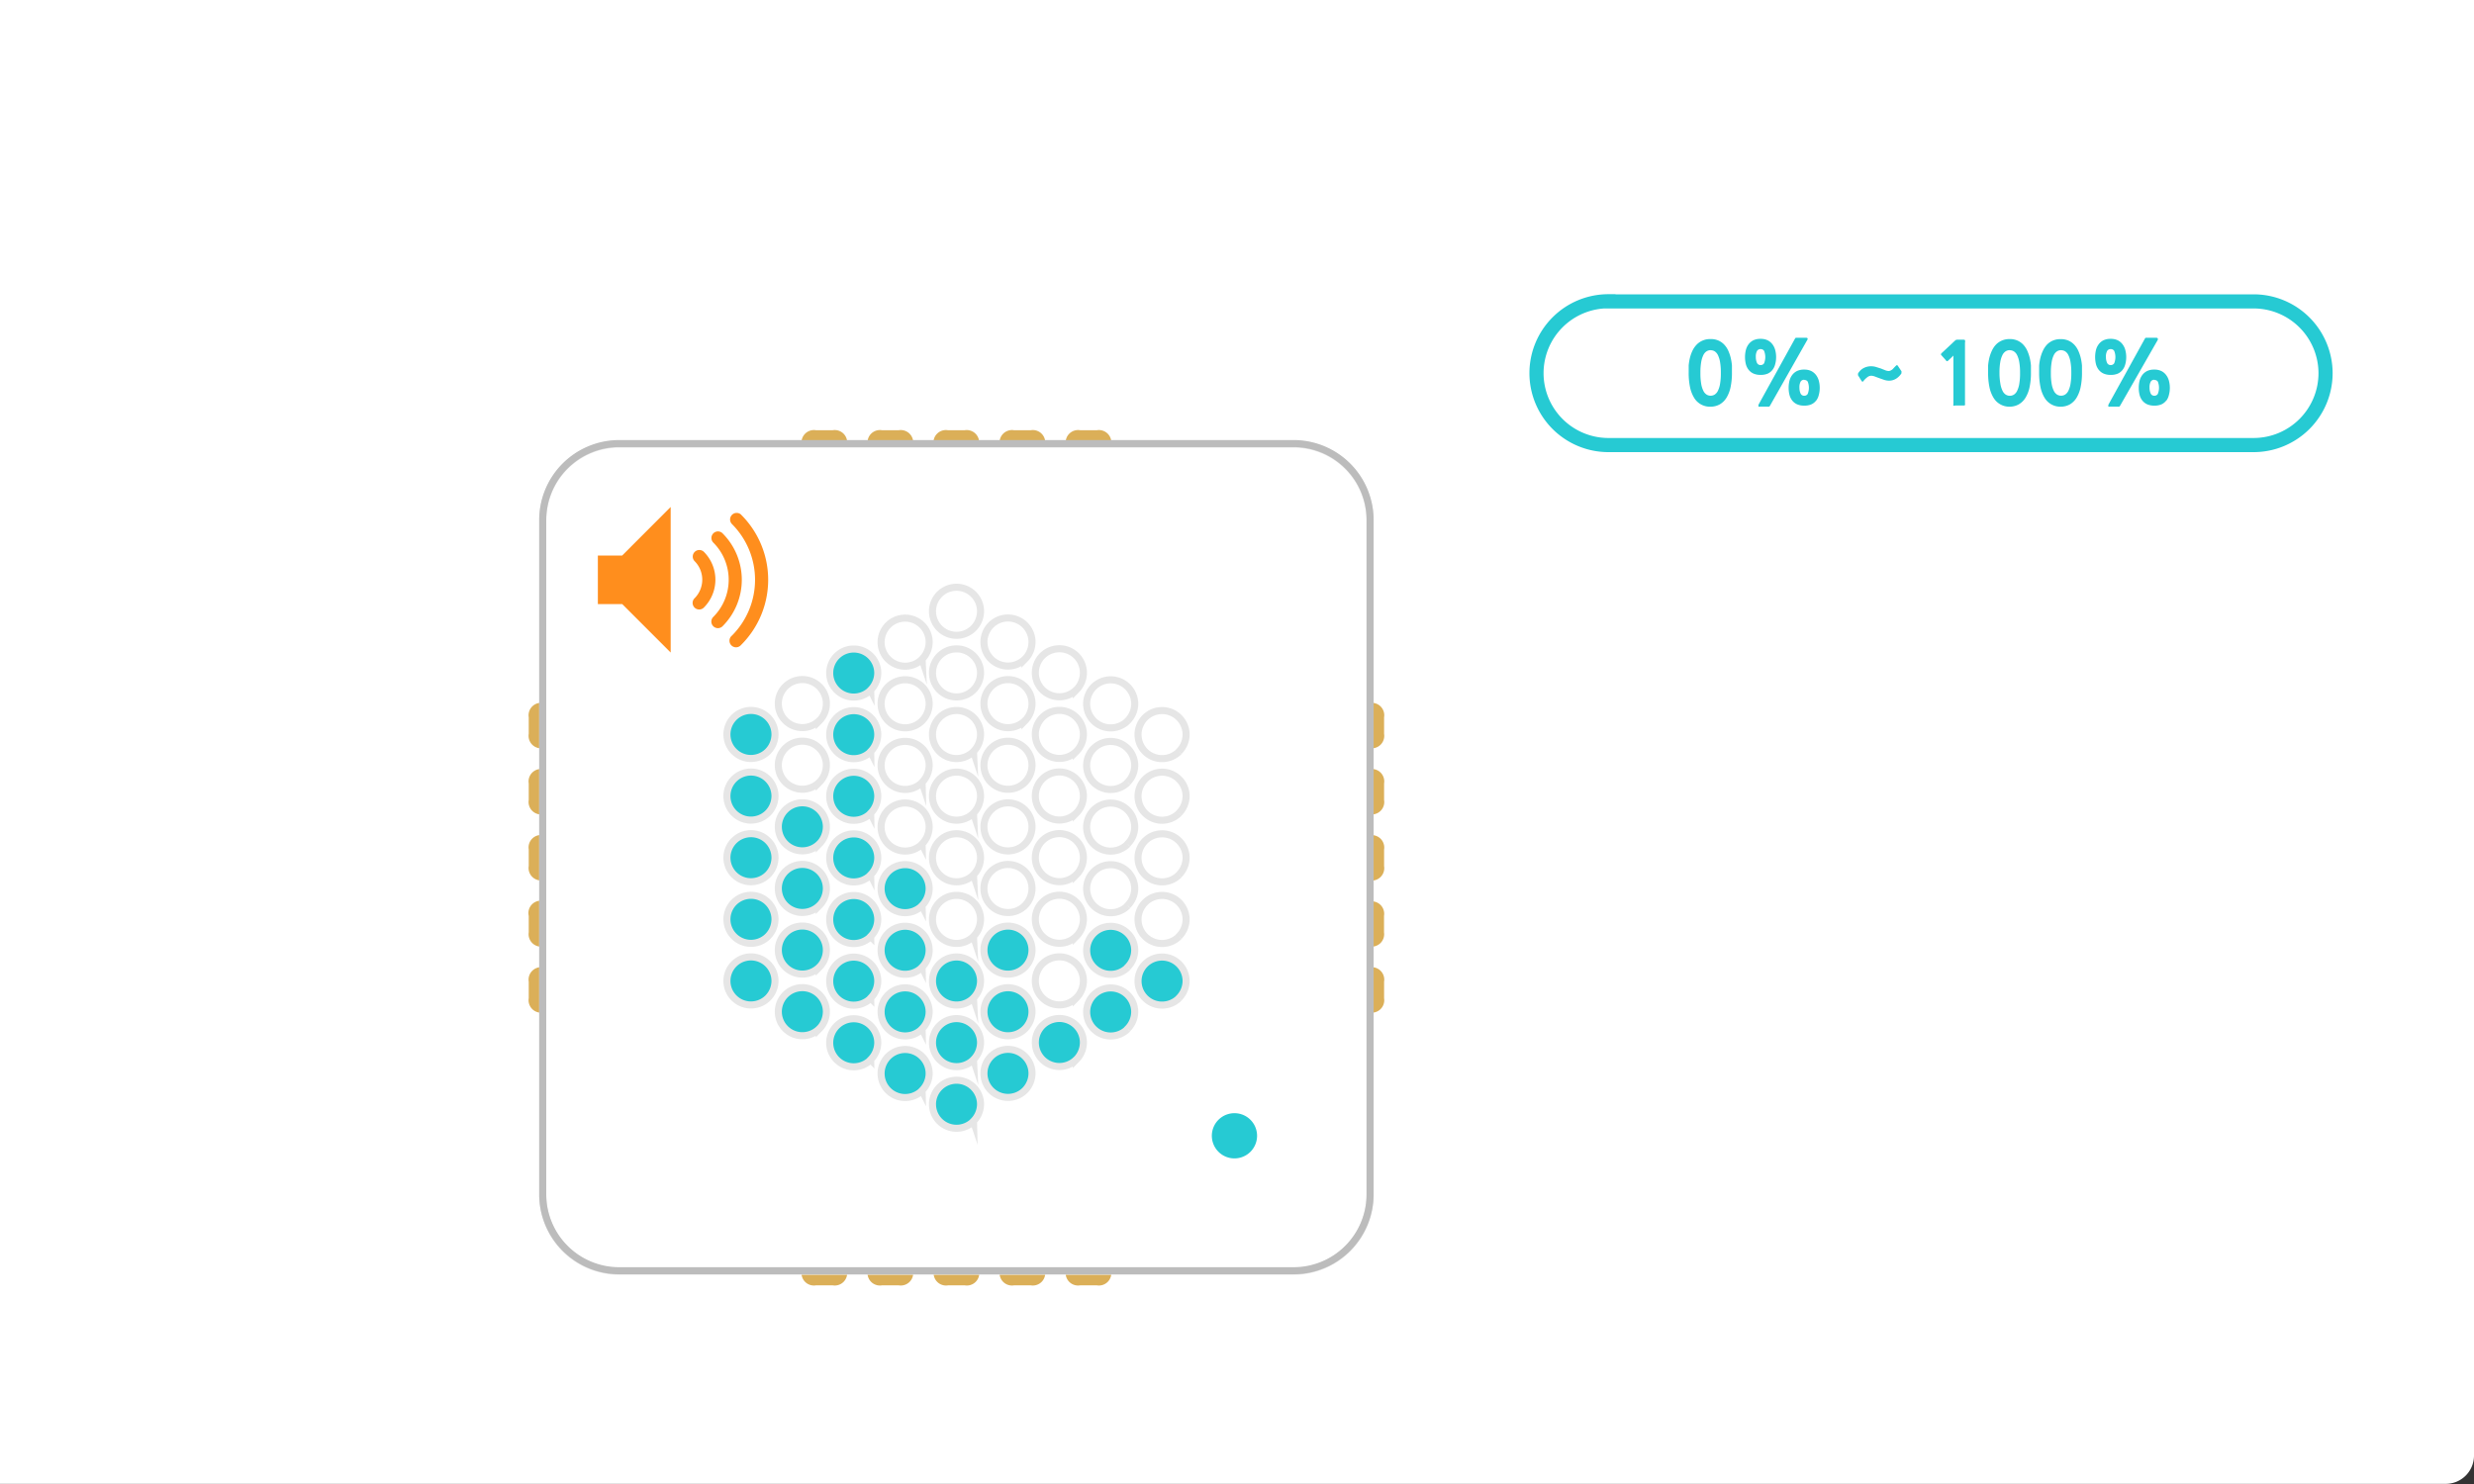 <svg id="레이어_1" data-name="레이어 1" xmlns="http://www.w3.org/2000/svg" width="350" height="210" viewBox="0 0 350 210">
  <rect x="0" y="0" width="350" height="210" fill="#333333" stroke="none"/>
  <defs>
    <style>
      .cls-1, .cls-5 {
        fill: #fff;
      }

      .cls-2, .cls-6 {
        fill: none;
      }

      .cls-2 {
        stroke: #26cad3;
        stroke-width: 2px;
      }

      .cls-2, .cls-4, .cls-5, .cls-6 {
        stroke-miterlimit: 10;
      }

      .cls-3 {
        fill: #26cad3;
      }

      .cls-4 {
        fill: #dbaf58;
        stroke: #dbaf58;
      }

      .cls-5 {
        stroke: #e6e6e6;
      }

      .cls-6 {
        stroke: #bcbcbc;
      }

      .cls-7 {
        fill: #ff8e1d;
      }
    </style>
  </defs>
  <title>helpCustomTune2_33</title>
  <path class="cls-1" d="M0,210H346a4,4,0,0,0,4-4V0H0Z" transform="translate(0 -0.02)"/>
  <path class="cls-2" d="M227.55,42.67h91.28A10.18,10.18,0,0,1,329,52.84h0A10.18,10.18,0,0,1,318.83,63H227.55a10.18,10.18,0,0,1-10.18-10.17h0a10.18,10.18,0,0,1,10.18-10.18Z" transform="translate(0 -0.02)"/>
  <path class="cls-3" d="M242,57.57a2.6,2.6,0,0,1-2.36-1.31,4.71,4.71,0,0,1-.56-1.51,9.83,9.83,0,0,1-.18-2v-1a7.34,7.34,0,0,1,.17-1.07,5.49,5.49,0,0,1,.35-1,3.27,3.27,0,0,1,.58-.86,2.57,2.57,0,0,1,.83-.59A2.71,2.71,0,0,1,242,48a2.67,2.67,0,0,1,1.13.22,2.59,2.59,0,0,1,.82.59,3.13,3.13,0,0,1,.56.86,5.8,5.8,0,0,1,.34,1,7.63,7.63,0,0,1,.17,1.07v1a9.66,9.66,0,0,1-.18,2,4.75,4.75,0,0,1-.56,1.51,2.74,2.74,0,0,1-1,1A2.66,2.66,0,0,1,242,57.57Zm0-8a1.09,1.09,0,0,0-.56.16,1.3,1.3,0,0,0-.46.53,3.55,3.55,0,0,0-.31,1,8.61,8.61,0,0,0-.11,1.53,8.7,8.7,0,0,0,.11,1.54,3.46,3.46,0,0,0,.31,1,1.3,1.3,0,0,0,.46.53,1.09,1.09,0,0,0,1.13,0,1.3,1.3,0,0,0,.46-.53,3.49,3.49,0,0,0,.31-1,8.7,8.7,0,0,0,.11-1.54,8.61,8.61,0,0,0-.11-1.53,3.58,3.58,0,0,0-.31-1,1.31,1.31,0,0,0-.46-.53,1.09,1.09,0,0,0-.57-.15h0Z" transform="translate(0 -0.02)"/>
  <path class="cls-3" d="M250.77,52.34a1.76,1.76,0,0,1-.71.56,2.48,2.48,0,0,1-1,.17,2.4,2.4,0,0,1-1-.19,1.84,1.84,0,0,1-.68-.53,2.15,2.15,0,0,1-.39-.8,4.21,4.21,0,0,1,0-2,2.25,2.25,0,0,1,.39-.82,1.9,1.9,0,0,1,.68-.56,2.28,2.28,0,0,1,1-.2,2.25,2.25,0,0,1,1,.2,1.91,1.91,0,0,1,.68.56,2.33,2.33,0,0,1,.4.82,3.82,3.82,0,0,1,.13,1,3.75,3.75,0,0,1-.13,1A2.14,2.14,0,0,1,250.77,52.34Zm-1.68-2.92a.57.57,0,0,0-.52.26,1.66,1.66,0,0,0-.17.87,1.93,1.93,0,0,0,.15.79.54.54,0,0,0,.53.34.55.55,0,0,0,.49-.26,2.34,2.34,0,0,0,0-1.74.55.55,0,0,0-.48-.26Zm1.32,8a.25.25,0,0,1-.14.14.78.78,0,0,1-.22,0H249a.38.38,0,0,1-.23,0V57.3l5.17-9.36a.34.34,0,0,1,.11-.12.42.42,0,0,1,.17,0h1.25a.3.3,0,0,1,.25.07.28.28,0,0,1-.05.25Zm6.53-.73a1.77,1.77,0,0,1-.71.56,2.5,2.5,0,0,1-1,.17,2.4,2.4,0,0,1-1-.19,1.83,1.83,0,0,1-.68-.53,2.14,2.14,0,0,1-.39-.8,4.21,4.21,0,0,1,0-2,2.27,2.27,0,0,1,.39-.82,1.9,1.9,0,0,1,.68-.56,2.28,2.28,0,0,1,1-.2,2.25,2.25,0,0,1,1,.2,1.91,1.91,0,0,1,.68.56,2.34,2.34,0,0,1,.4.82,3.82,3.82,0,0,1,.13,1,3.75,3.75,0,0,1-.13,1,2.13,2.13,0,0,1-.38.82h0Zm-1.68-2.93a.57.57,0,0,0-.52.26,1.67,1.67,0,0,0-.17.87,1.92,1.92,0,0,0,.15.79.54.54,0,0,0,.53.34.55.55,0,0,0,.49-.26,2.34,2.34,0,0,0,0-1.74.55.55,0,0,0-.49-.23h0Z" transform="translate(0 -0.02)"/>
  <path class="cls-3" d="M269,52.85a2.4,2.4,0,0,1-.76.76,1.88,1.88,0,0,1-1,.28,2.25,2.25,0,0,1-.67-.11l-.69-.24-.64-.24a1.59,1.59,0,0,0-.53-.11.93.93,0,0,0-.55.22,3,3,0,0,0-.53.52.17.17,0,0,1-.16.1.42.42,0,0,1-.16-.18l-.45-.72a.19.19,0,0,1,0-.14.7.7,0,0,1,0-.12,2,2,0,0,1,.78-.76,2.27,2.27,0,0,1,1.09-.26,2.5,2.5,0,0,1,.67.1l.7.22.62.25a1.44,1.44,0,0,0,.46.1.64.64,0,0,0,.29-.07,1.47,1.47,0,0,0,.28-.18L268,52l.2-.2a.39.39,0,0,1,.15-.11.2.2,0,0,1,.15.11l.5.75a.22.22,0,0,1,0,.14A.4.4,0,0,1,269,52.85Z" transform="translate(0 -0.02)"/>
  <path class="cls-3" d="M276.53,57.42a.24.24,0,0,1-.18,0,.31.31,0,0,1,0-.2V50.34l-.73.7c-.13.12-.23.13-.3,0l-.71-.8a.14.14,0,0,1,0-.15.55.55,0,0,1,.14-.16l1.85-1.73a.44.44,0,0,1,.29-.11h.79a.48.48,0,0,1,.31.06.78.78,0,0,1,0,.36v8.64a.32.32,0,0,1,0,.19.23.23,0,0,1-.18.06h-1.19Z" transform="translate(0 -0.02)"/>
  <path class="cls-3" d="M284.31,57.57A2.6,2.6,0,0,1,282,56.26a4.71,4.71,0,0,1-.56-1.51,9.83,9.83,0,0,1-.18-2v-1a7.34,7.34,0,0,1,.17-1.07,5.57,5.57,0,0,1,.35-1,3.27,3.27,0,0,1,.56-.86,2.56,2.56,0,0,1,.83-.59A2.72,2.72,0,0,1,284.3,48a2.67,2.67,0,0,1,1.13.22,2.59,2.59,0,0,1,.82.59,3.16,3.16,0,0,1,.56.86,5.72,5.72,0,0,1,.34,1,7.63,7.63,0,0,1,.17,1.07v1a9.72,9.72,0,0,1-.18,2,4.75,4.75,0,0,1-.56,1.51,2.75,2.75,0,0,1-1,1A2.66,2.66,0,0,1,284.31,57.57Zm0-8a1.1,1.1,0,0,0-.56.16,1.3,1.3,0,0,0-.46.53,3.58,3.58,0,0,0-.31,1,8.61,8.61,0,0,0-.11,1.53,8.7,8.7,0,0,0,.13,1.55,3.49,3.49,0,0,0,.31,1,1.3,1.3,0,0,0,.46.53,1.1,1.1,0,0,0,1.13,0,1.3,1.3,0,0,0,.46-.53,3.49,3.49,0,0,0,.31-1,8.7,8.7,0,0,0,.11-1.54,8.61,8.61,0,0,0-.11-1.53,3.58,3.58,0,0,0-.31-1,1.3,1.3,0,0,0-.46-.53,1.1,1.1,0,0,0-.59-.16h0Z" transform="translate(0 -0.02)"/>
  <path class="cls-3" d="M291.58,57.57a2.6,2.6,0,0,1-2.36-1.31,4.71,4.71,0,0,1-.56-1.51,9.83,9.83,0,0,1-.18-2v-1a7.34,7.34,0,0,1,.17-1.07,5.57,5.57,0,0,1,.35-1,3.27,3.27,0,0,1,.56-.86,2.56,2.56,0,0,1,.83-.59,2.72,2.72,0,0,1,1.13-.22,2.67,2.67,0,0,1,1.13.22,2.59,2.59,0,0,1,.82.59,3.16,3.16,0,0,1,.56.86,5.72,5.72,0,0,1,.34,1,7.63,7.63,0,0,1,.17,1.07v1a9.72,9.72,0,0,1-.18,2,4.75,4.75,0,0,1-.56,1.51,2.75,2.75,0,0,1-1,1A2.66,2.66,0,0,1,291.58,57.57Zm0-8a1.1,1.1,0,0,0-.56.16,1.3,1.3,0,0,0-.46.53,3.58,3.58,0,0,0-.31,1,8.61,8.61,0,0,0-.11,1.53,8.7,8.7,0,0,0,.11,1.54,3.49,3.49,0,0,0,.31,1,1.3,1.3,0,0,0,.46.53,1.1,1.1,0,0,0,1.13,0,1.3,1.3,0,0,0,.46-.53,3.49,3.49,0,0,0,.31-1,8.7,8.7,0,0,0,.11-1.54,8.61,8.61,0,0,0-.11-1.53,3.58,3.58,0,0,0-.31-1,1.3,1.3,0,0,0-.46-.53,1.1,1.1,0,0,0-.57-.15h0Z" transform="translate(0 -0.02)"/>
  <path class="cls-3" d="M300.3,52.34a1.78,1.78,0,0,1-.71.56,2.48,2.48,0,0,1-1,.17,2.41,2.41,0,0,1-1-.19,1.85,1.85,0,0,1-.68-.53,2.15,2.15,0,0,1-.39-.8,4.25,4.25,0,0,1,0-2,2.25,2.25,0,0,1,.39-.82,1.91,1.91,0,0,1,.68-.56,2.29,2.29,0,0,1,1-.2,2.25,2.25,0,0,1,1,.2,1.91,1.91,0,0,1,.68.56,2.36,2.36,0,0,1,.4.82,3.82,3.82,0,0,1,.13,1,3.75,3.75,0,0,1-.13,1A2.16,2.16,0,0,1,300.3,52.34Zm-1.68-2.92a.57.57,0,0,0-.52.26,1.66,1.66,0,0,0-.17.87,1.93,1.93,0,0,0,.15.79.54.54,0,0,0,.53.34.55.55,0,0,0,.49-.26,2.34,2.34,0,0,0,0-1.74A.55.55,0,0,0,298.62,49.42Zm1.32,8a.25.25,0,0,1-.14.14.78.78,0,0,1-.22,0H298.5a.39.39,0,0,1-.23,0V57.3l5.17-9.36a.34.34,0,0,1,.11-.12.43.43,0,0,1,.17,0H305a.3.3,0,0,1,.25.07.28.28,0,0,1,0,.25Zm6.53-.73a1.78,1.78,0,0,1-.71.56,2.5,2.5,0,0,1-1,.17,2.41,2.41,0,0,1-1-.19,1.84,1.84,0,0,1-.68-.53,2.14,2.14,0,0,1-.39-.8,4.25,4.25,0,0,1,0-2,2.27,2.27,0,0,1,.39-.82,1.91,1.91,0,0,1,.68-.56,2.29,2.29,0,0,1,1-.2,2.25,2.25,0,0,1,1,.2,1.91,1.91,0,0,1,.68.56,2.36,2.36,0,0,1,.4.82,3.82,3.82,0,0,1,.13,1,3.75,3.75,0,0,1-.13,1,2.13,2.13,0,0,1-.37.82h0Zm-1.68-2.93a.57.57,0,0,0-.52.26,1.67,1.67,0,0,0-.17.87,1.93,1.93,0,0,0,.15.79.54.54,0,0,0,.53.34.55.55,0,0,0,.49-.26,2.34,2.34,0,0,0,0-1.74.55.55,0,0,0-.48-.23h0Z" transform="translate(0 -0.02)"/>
  <rect class="cls-3" x="102.61" y="99.26" width="7.27" height="57.3"/>
  <rect class="cls-3" x="109.87" y="112.66" width="7.27" height="35.18"/>
  <rect class="cls-3" x="117.37" y="90.86" width="7.27" height="69.42"/>
  <rect class="cls-3" x="124.87" y="120.42" width="7.27" height="52.87"/>
  <rect class="cls-3" x="131.44" y="134.59" width="7.27" height="25.69"/>
  <rect class="cls-3" x="139.29" y="130.25" width="7.27" height="34.39"/>
  <rect class="cls-3" x="146.43" y="142.78" width="7.27" height="12.12"/>
  <rect class="cls-3" x="153.7" y="130.34" width="7.27" height="36.89"/>
  <rect class="cls-3" x="160.96" y="133.98" width="7.27" height="37.41"/>
  <path class="cls-4" d="M193.83,133.46A1.26,1.26,0,0,0,195.3,132h0v-2.43h0a1.26,1.26,0,0,0-1.48-1.48" transform="translate(0 -0.02)"/>
  <path class="cls-4" d="M76.78,133.46A1.26,1.26,0,0,1,75.3,132h0v-2.43h0A1.26,1.26,0,0,1,76.78,128" transform="translate(0 -0.02)"/>
  <path class="cls-4" d="M76.78,109.36a1.26,1.26,0,0,0-1.48,1.48h0v2.43h0a1.26,1.26,0,0,0,1.48,1.48" transform="translate(0 -0.02)"/>
  <path class="cls-4" d="M147.35,179.93a1.26,1.26,0,0,1-1.48,1.48h-2.46a1.26,1.26,0,0,1-1.48-1.48" transform="translate(0 -0.02)"/>
  <path class="cls-4" d="M156.7,179.93a1.26,1.26,0,0,1-1.48,1.48h-2.46a1.26,1.26,0,0,1-1.48-1.48" transform="translate(0 -0.02)"/>
  <path class="cls-4" d="M113.91,179.93a1.26,1.26,0,0,0,1.48,1.48h2.46a1.26,1.26,0,0,0,1.48-1.48" transform="translate(0 -0.02)"/>
  <path class="cls-4" d="M132.6,179.93a1.26,1.26,0,0,0,1.48,1.48h2.46a1.26,1.26,0,0,0,1.48-1.48" transform="translate(0 -0.02)"/>
  <path class="cls-4" d="M147.35,62.88a1.26,1.26,0,0,0-1.48-1.48h-2.46a1.26,1.26,0,0,0-1.48,1.48" transform="translate(0 -0.02)"/>
  <path class="cls-4" d="M123.25,179.93a1.26,1.26,0,0,0,1.48,1.48h2.46a1.26,1.26,0,0,0,1.48-1.48" transform="translate(0 -0.02)"/>
  <path class="cls-4" d="M193.83,109.36a1.26,1.26,0,0,1,1.48,1.48h0v2.43h0a1.26,1.26,0,0,1-1.48,1.48" transform="translate(0 -0.02)"/>
  <path class="cls-4" d="M193.83,124.11a1.26,1.26,0,0,0,1.48-1.48h0V120.2h0a1.26,1.26,0,0,0-1.48-1.48" transform="translate(0 -0.02)"/>
  <path class="cls-4" d="M156.7,62.88a1.26,1.26,0,0,0-1.48-1.48h-2.46a1.26,1.26,0,0,0-1.48,1.48" transform="translate(0 -0.02)"/>
  <path class="cls-4" d="M193.83,100a1.26,1.26,0,0,1,1.48,1.48h0v2.43h0a1.26,1.26,0,0,1-1.48,1.48" transform="translate(0 -0.02)"/>
  <path class="cls-4" d="M123.25,62.88a1.26,1.26,0,0,1,1.48-1.48h2.46a1.26,1.26,0,0,1,1.48,1.48" transform="translate(0 -0.02)"/>
  <path class="cls-4" d="M113.91,62.88a1.26,1.26,0,0,1,1.48-1.48h2.46a1.26,1.26,0,0,1,1.48,1.48" transform="translate(0 -0.02)"/>
  <path class="cls-4" d="M76.78,100a1.26,1.26,0,0,0-1.48,1.48h0v2.43h0a1.26,1.26,0,0,0,1.48,1.48" transform="translate(0 -0.02)"/>
  <path class="cls-4" d="M76.78,118.7a1.26,1.26,0,0,0-1.48,1.48h0v2.43h0a1.26,1.26,0,0,0,1.48,1.48" transform="translate(0 -0.02)"/>
  <path class="cls-4" d="M76.78,142.8a1.26,1.26,0,0,1-1.48-1.48h0v-2.43h0a1.26,1.26,0,0,1,1.48-1.48" transform="translate(0 -0.02)"/>
  <path class="cls-4" d="M193.83,142.8a1.26,1.26,0,0,0,1.48-1.48h0v-2.43h0a1.26,1.26,0,0,0-1.48-1.48" transform="translate(0 -0.02)"/>
  <path class="cls-4" d="M138,62.88a1.26,1.26,0,0,0-1.48-1.48h-2.46a1.26,1.26,0,0,0-1.48,1.48" transform="translate(0 -0.02)"/>
  <path class="cls-5" d="M183,62.87H87.6A10.82,10.82,0,0,0,76.78,73.69V169.1A10.82,10.82,0,0,0,87.6,179.92H183a10.82,10.82,0,0,0,10.82-10.82h0V73.69A10.82,10.82,0,0,0,183,62.87Zm-74.36,78.37a3.4,3.4,0,1,1,1-2.4A3.45,3.45,0,0,1,108.64,141.24Zm0-8.72a3.4,3.4,0,1,1,1-2.4A3.45,3.45,0,0,1,108.64,132.52Zm0-8.72a3.4,3.4,0,1,1,1-2.4A3.45,3.45,0,0,1,108.64,123.8Zm0-8.72a3.4,3.4,0,1,1,1-2.4A3.45,3.45,0,0,1,108.64,115.08Zm0-8.72a3.4,3.4,0,1,1,1-2.4A3.45,3.45,0,0,1,108.64,106.36Zm7.27,39.23a3.4,3.4,0,1,1,1-2.4,3.45,3.45,0,0,1-1,2.41Zm0-8.72a3.4,3.4,0,1,1,1-2.4,3.45,3.45,0,0,1-1,2.41Zm0-8.72a3.4,3.4,0,1,1,1-2.4,3.45,3.45,0,0,1-1,2.41Zm0-8.72a3.4,3.4,0,1,1,1-2.4,3.45,3.45,0,0,1-1,2.41Zm0-8.72a3.4,3.4,0,1,1,1-2.4,3.45,3.45,0,0,1-1,2.41Zm0-8.72a3.4,3.4,0,1,1,1-2.4,3.45,3.45,0,0,1-1,2.43Zm7.27,48a3.4,3.4,0,1,1,1-2.4,3.45,3.45,0,0,1-1,2.37Zm0-8.72a3.4,3.4,0,1,1,1-2.4,3.45,3.45,0,0,1-1,2.37Zm0-8.72a3.4,3.4,0,1,1,1-2.4,3.45,3.45,0,0,1-1,2.37Zm0-8.72a3.4,3.4,0,1,1,1-2.4,3.45,3.45,0,0,1-1,2.37Zm0-8.72a3.4,3.4,0,1,1,1-2.4,3.45,3.45,0,0,1-1,2.37Zm0-8.72a3.4,3.4,0,1,1,1-2.4,3.45,3.45,0,0,1-1,2.37Zm0-8.72a3.4,3.4,0,1,1,1-2.4,3.45,3.45,0,0,1-1,2.38Zm7.27,56.67a3.4,3.4,0,1,1,1-2.4,3.45,3.45,0,0,1-1,2.38Zm0-8.72a3.4,3.4,0,1,1,1-2.4,3.45,3.45,0,0,1-1,2.38Zm0-8.72a3.4,3.4,0,1,1,1-2.4,3.45,3.45,0,0,1-1,2.38Zm0-8.72a3.4,3.4,0,1,1,1-2.4,3.45,3.45,0,0,1-1,2.38Zm0-8.72a3.4,3.4,0,1,1,1-2.4,3.45,3.45,0,0,1-1,2.38Zm0-8.72a3.4,3.4,0,1,1,1-2.4,3.45,3.45,0,0,1-1,2.38Zm0-8.72a3.4,3.4,0,1,1,1-2.4,3.45,3.45,0,0,1-1,2.4Zm0-8.72a3.4,3.4,0,1,1,1-2.4,3.45,3.45,0,0,1-1,2.39Zm7.27,65.39a3.4,3.4,0,1,1,1-2.4,3.45,3.45,0,0,1-1,2.38Zm0-8.72a3.4,3.4,0,1,1,1-2.4,3.45,3.45,0,0,1-1,2.39Zm0-8.72a3.4,3.4,0,1,1,1-2.4,3.45,3.45,0,0,1-1,2.39Zm0-8.72a3.4,3.4,0,1,1,1-2.4,3.45,3.45,0,0,1-1,2.39Zm0-8.72a3.4,3.4,0,1,1,1-2.4,3.45,3.45,0,0,1-1,2.39Zm0-8.72a3.4,3.4,0,1,1,1-2.4,3.45,3.45,0,0,1-1,2.39Zm0-8.72a3.4,3.4,0,1,1,1-2.4,3.45,3.45,0,0,1-1,2.39Zm0-8.72a3.4,3.4,0,1,1,1-2.4,3.45,3.45,0,0,1-1,2.4Zm0-8.72a3.4,3.4,0,1,1,1-2.4,3.45,3.45,0,0,1-1,2.4ZM145,154.32a3.4,3.4,0,1,1,1-2.4A3.45,3.45,0,0,1,145,154.32Zm0-8.72a3.4,3.4,0,1,1,1-2.4A3.45,3.45,0,0,1,145,145.6Zm0-8.72a3.4,3.4,0,1,1,1-2.4A3.45,3.45,0,0,1,145,136.88Zm0-8.72a3.4,3.4,0,1,1,1-2.4A3.45,3.45,0,0,1,145,128.16Zm0-8.72a3.4,3.4,0,1,1,1-2.4A3.45,3.45,0,0,1,145,119.44Zm0-8.72a3.4,3.4,0,1,1,1-2.4A3.45,3.45,0,0,1,145,110.72Zm0-8.72a3.4,3.4,0,1,1,1-2.4,3.45,3.45,0,0,1-1,2.42Zm0-8.72a3.4,3.4,0,1,1,1-2.4,3.45,3.45,0,0,1-1,2.41Zm7.27,56.67a3.4,3.4,0,1,1,1-2.4,3.45,3.45,0,0,1-1,2.41Zm0-8.72a3.4,3.4,0,1,1,1-2.4,3.45,3.45,0,0,1-1,2.41Zm0-8.72a3.4,3.4,0,1,1,1-2.4,3.45,3.45,0,0,1-1,2.41Zm0-8.72a3.4,3.4,0,1,1,1-2.4,3.45,3.45,0,0,1-1,2.41Zm0-8.72a3.4,3.4,0,1,1,1-2.4,3.45,3.45,0,0,1-1,2.41Zm0-8.72a3.4,3.4,0,1,1,1-2.4,3.45,3.45,0,0,1-1,2.41Zm0-8.72a3.4,3.4,0,1,1,1-2.4,3.45,3.45,0,0,1-1,2.42Zm7.26,48a3.4,3.4,0,1,1,1-2.4,3.45,3.45,0,0,1-1,2.37Zm0-8.72a3.4,3.4,0,1,1,1-2.4,3.45,3.45,0,0,1-1,2.37Zm0-8.72a3.4,3.4,0,1,1,1-2.4,3.45,3.45,0,0,1-1,2.37Zm0-8.72a3.4,3.4,0,1,1,1-2.4,3.45,3.45,0,0,1-1,2.37Zm0-8.72a3.4,3.4,0,1,1,1-2.4,3.45,3.45,0,0,1-1,2.37Zm0-8.72a3.4,3.4,0,1,1,1-2.4,3.45,3.45,0,0,1-1,2.39Zm7.27,39.23a3.4,3.4,0,1,1,1-2.4,3.45,3.45,0,0,1-1,2.38Zm0-8.72a3.4,3.4,0,1,1,1-2.4,3.45,3.45,0,0,1-1,2.38Zm0-8.72a3.4,3.4,0,1,1,1-2.4,3.45,3.45,0,0,1-1,2.38Zm0-8.72a3.4,3.4,0,1,1,1-2.4,3.45,3.45,0,0,1-1,2.38Zm0-8.72a3.4,3.4,0,1,1,1-2.4,3.45,3.45,0,0,1-1,2.38Z" transform="translate(0 -0.02)"/>
  <path class="cls-6" d="M87.6,179.84H183A10.82,10.82,0,0,0,193.83,169h0V73.61A10.82,10.82,0,0,0,183,62.79H87.6A10.82,10.82,0,0,0,76.78,73.61V169A10.82,10.82,0,0,0,87.6,179.84Z" transform="translate(0 -0.02)"/>
  <path class="cls-7" d="M102.25,75.52a.92.92,0,0,0-.68-.3.93.93,0,0,0-.66,1.58h0a7.44,7.44,0,0,1,0,10.52h0a.93.93,0,0,0,.66,1.59.92.92,0,0,0,.67-.29A9.3,9.3,0,0,0,102.25,75.52Z" transform="translate(0 -0.02)"/>
  <path class="cls-7" d="M104.86,72.86h0a.93.93,0,0,0-1.31,1.32h0a11.16,11.16,0,0,1,0,15.78.93.93,0,1,0,1.2,1.42l.12-.12a13,13,0,0,0,0-18.38Z" transform="translate(0 -0.02)"/>
  <path class="cls-7" d="M99.59,78.12h0a.93.93,0,0,0-1.33,1.3l0,0a3.72,3.72,0,0,1,0,5.26h0a.93.93,0,0,0,.66,1.59.92.92,0,0,0,.68-.3A5.58,5.58,0,0,0,99.59,78.12Z" transform="translate(0 -0.02)"/>
  <polygon class="cls-7" points="88.02 78.61 84.58 78.61 84.58 85.48 88.02 85.48 94.88 92.34 94.88 71.74 88.02 78.61"/>
  <path class="cls-3" d="M177.84,160.74a3.2,3.2,0,1,0-.93,2.26A3.2,3.2,0,0,0,177.84,160.74Z" transform="translate(0 -0.02)"/>
</svg>
